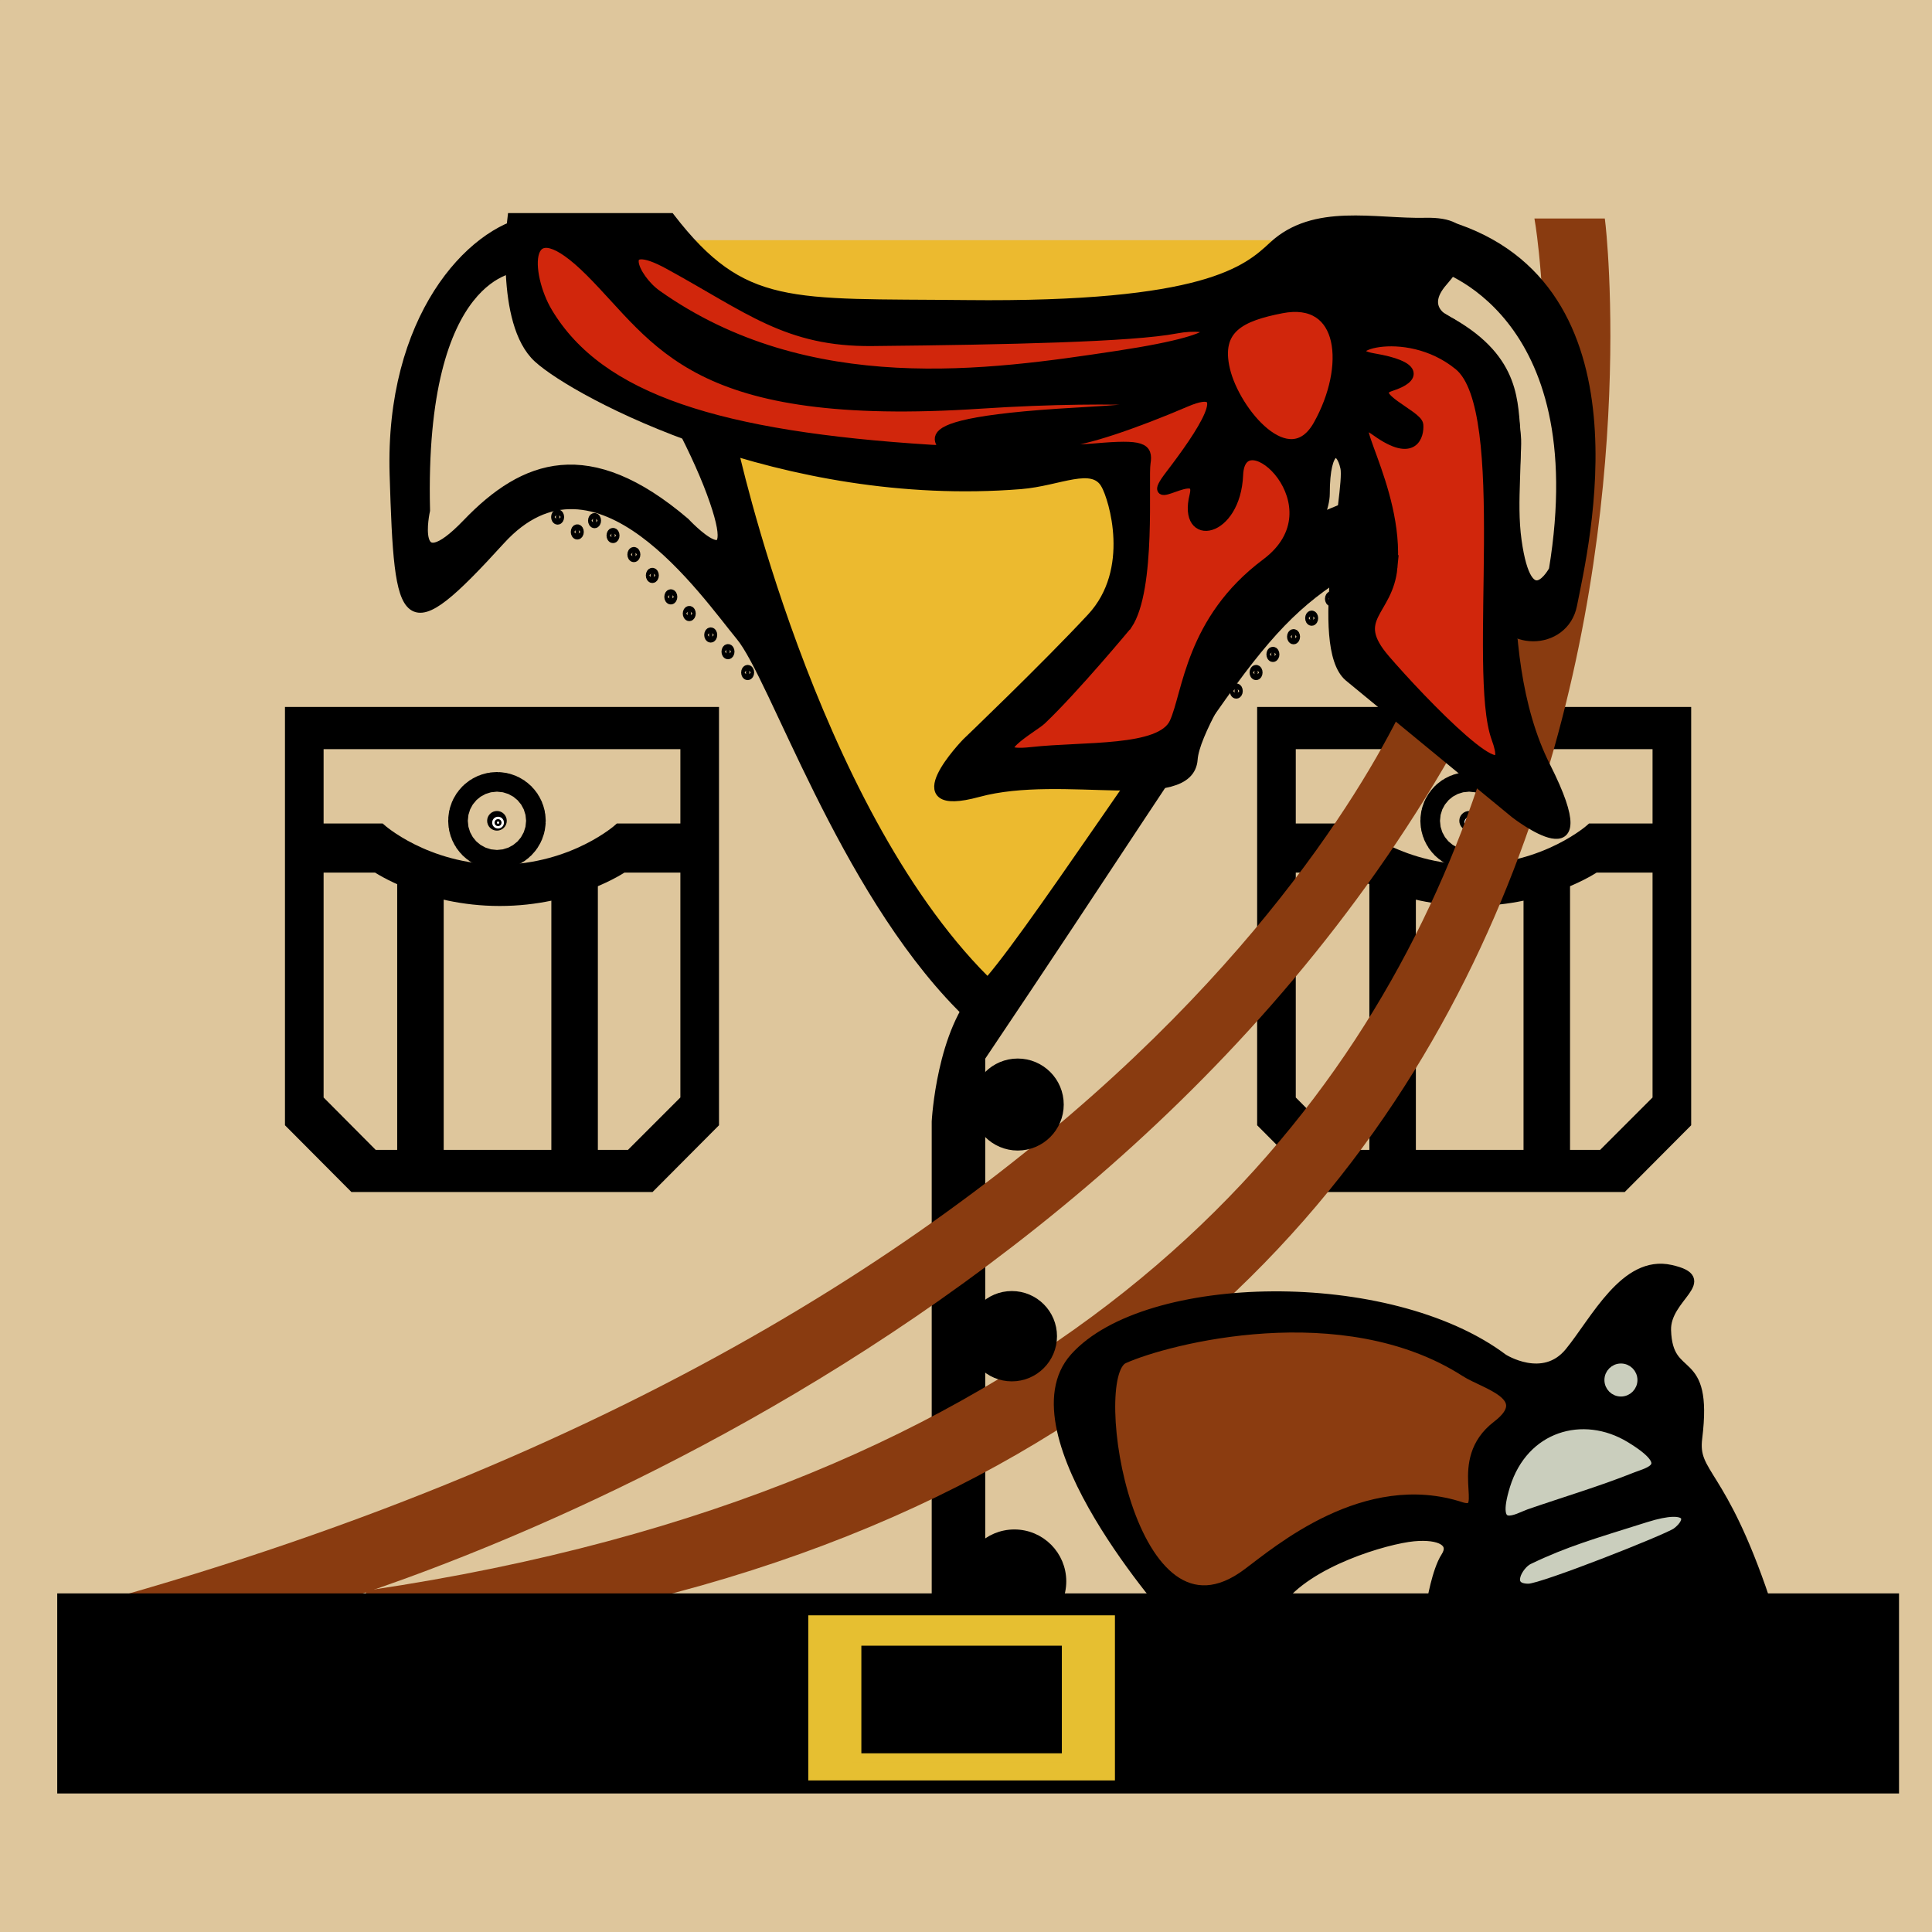 <?xml version="1.0" encoding="UTF-8" standalone="no"?>
<!-- Created with Inkscape (http://www.inkscape.org/) -->

<svg
   xmlns:dc="http://purl.org/dc/elements/1.1/"
   xmlns:cc="http://creativecommons.org/ns#"
   xmlns:rdf="http://www.w3.org/1999/02/22-rdf-syntax-ns#"
   xmlns:svg="http://www.w3.org/2000/svg"
   xmlns="http://www.w3.org/2000/svg"
   xmlns:sodipodi="http://sodipodi.sourceforge.net/DTD/sodipodi-0.dtd"
   xmlns:inkscape="http://www.inkscape.org/namespaces/inkscape"
   width="1024"
   height="1024"
   id="svg2"
   version="1.1"
   inkscape:version="0.48.4 r9939"
   sodipodi:docname="Johnny Thunder Torso.svg"
   inkscape:export-filename="Johnny Thunder Torso.png"
   inkscape:export-xdpi="90"
   inkscape:export-ydpi="90">
  <rect width="100%" height="100%" fill="#333333" stroke="none"/>
  <defs
     id="defs4" />
  <sodipodi:namedview
     id="base"
     pagecolor="#ffffff"
     bordercolor="#666666"
     borderopacity="1.0"
     inkscape:pageopacity="0.0"
     inkscape:pageshadow="2"
     inkscape:zoom="0.24992968"
     inkscape:cx="1237.7862"
     inkscape:cy="490.26007"
     inkscape:document-units="px"
     inkscape:current-layer="layer1"
     showgrid="false"
     inkscape:window-width="1366"
     inkscape:window-height="705"
     inkscape:window-x="-8"
     inkscape:window-y="-8"
     inkscape:window-maximized="1" />
  <g
     inkscape:label="Layer 1"
     inkscape:groupmode="layer"
     id="layer1"
     transform="translate(0,-28.362)">
    <rect
       style="fill:#dec69c;fill-opacity:1;stroke:#dec69c;stroke-width:29.249;stroke-opacity:1"
       id="rect3149"
       width="994.751"
       height="994.751"
       x="14.625"
       y="42.987" />
    <path
       style="fill:#dec69c;fill-opacity:1;stroke:#dec69c;stroke-width:5.001px;stroke-linecap:butt;stroke-linejoin:miter;stroke-opacity:1"
       d="m 398.419,338.26 -73.784,-52.524 -52.525,13.756 -47.522,36.267 -7.504,-60.028 20.01,-91.292 48.772,-36.267 -8.754,41.269 25.012,31.264 45.021,28.763 35.016,12.506 z"
       id="path3082"
       inkscape:connector-curvature="0" />
    <path
       style="fill:#ecba2f;fill-opacity:1;stroke:#ecba2f;stroke-width:5.001px;stroke-linecap:butt;stroke-linejoin:miter;stroke-opacity:1"
       d="m 518.475,568.366 115.053,-163.826 75.035,-246.364 -351.413,0 36.267,166.327 77.536,171.329 z"
       id="path3080"
       inkscape:connector-curvature="0" />
    <path
       style="fill:#dec69c;fill-opacity:1;stroke:#dec69c;stroke-width:5.001px;stroke-linecap:butt;stroke-linejoin:miter;stroke-opacity:1"
       d="m 694.806,269.478 20.009,-5.002 3.752,38.768 -21.259,-2.501 z"
       id="path3153"
       inkscape:connector-curvature="0" />
    <path
       style="fill:#000000;stroke:#000000;stroke-width:5.001px;stroke-linecap:butt;stroke-linejoin:miter;stroke-opacity:1"
       d="m 496.326,877.925 0,-255.11 c 0,0 2.526,-48.622 23.995,-70.092 21.47,-21.47 93.456,-133.869 178.072,-249.426 l 21.47,-8.84 c 0,0 12.378,25.525 5.051,29.679 -60.342,34.206 -63.778,54.305 -205.224,264.582 l 0,291.103 z"
       id="path3051"
       inkscape:connector-curvature="0"
       sodipodi:nodetypes="ccsccsc" />
    <g
       id="g3063"
       transform="matrix(5.001,0,0,5.001,-817.109,-2149.47)">
      <path
         style="fill:#000000;stroke:#000000;stroke-width:1px;stroke-linecap:butt;stroke-linejoin:miter;stroke-opacity:1"
         d="m 297.125,510.906 0,43.625 6.75,6.781 15.75,0 15.75,0 6.75,-6.781 0,-43.625 -22.5,0 -22.5,0 z m 3.094,3.469 19.406,0 19.406,0 0,37.625 -5.844,5.844 -13.562,0 -13.594,0 -5.812,-5.844 0,-37.625 z"
         id="path3065"
         inkscape:connector-curvature="0" />
      <path
         d="m 319.334,522.663 c 0,0.07 -0.057,0.126 -0.126,0.126 -0.07,0 -0.126,-0.057 -0.126,-0.126 0,-0.07 0.057,-0.126 0.126,-0.126 0.07,0 0.126,0.057 0.126,0.126 z"
         sodipodi:ry="0.12626907"
         sodipodi:rx="0.12626907"
         sodipodi:cy="522.66345"
         sodipodi:cx="319.20819"
         id="path3067"
         style="fill:#000000;fill-opacity:1;stroke:#000000;stroke-opacity:1"
         sodipodi:type="arc"
         transform="matrix(8.258,0,0,8.258,-2316.928,-3793.68)" />
      <path
         sodipodi:type="arc"
         style="fill:#ffffff;fill-opacity:1;stroke:#ffffff;stroke-opacity:1"
         id="path3069"
         sodipodi:cx="319.20819"
         sodipodi:cy="522.66345"
         sodipodi:rx="0.12626907"
         sodipodi:ry="0.12626907"
         d="m 319.334,522.663 c 0,0.07 -0.057,0.126 -0.126,0.126 -0.07,0 -0.126,-0.057 -0.126,-0.126 0,-0.07 0.057,-0.126 0.126,-0.126 0.07,0 0.126,0.057 0.126,0.126 z" />
      <path
         sodipodi:nodetypes="ccccccccccc"
         inkscape:connector-curvature="0"
         id="path3071"
         d="m 332.452,527.462 6.566,0 0,-4.207 -7.023,0 c 0,0 -4.732,4.286 -12.605,4.375 -7.872,-0.089 -12.605,-4.375 -12.605,-4.375 l -7.023,0 0,4.207 6.566,0 c 0,0 5.177,3.536 13.062,3.536 7.885,0 13.062,-3.536 13.062,-3.536 z"
         style="fill:#000000;stroke:#000000;stroke-width:1px;stroke-linecap:butt;stroke-linejoin:miter;stroke-opacity:1" />
      <path
         style="fill:#000000;stroke:#000000;stroke-width:1px;stroke-linecap:butt;stroke-linejoin:miter;stroke-opacity:1"
         d="m 309.018,528.791 0,29.821 3.929,0 0,-30.268 z"
         id="path3073"
         inkscape:connector-curvature="0" />
      <path
         inkscape:connector-curvature="0"
         id="path3075"
         d="m 329.286,528.791 0,29.821 -3.929,0 0,-30.268 z"
         style="fill:#000000;stroke:#000000;stroke-width:1px;stroke-linecap:butt;stroke-linejoin:miter;stroke-opacity:1" />
    </g>
    <path
       style="fill:#893b10;fill-opacity:1;stroke:#893b10;stroke-width:5.001px;stroke-linecap:butt;stroke-linejoin:miter;stroke-opacity:1"
       d="M 253.621,891.462 C 925.171,789.658 848.371,146.684 848.371,146.684 l -32.148,0 c 0,0 101.804,619.755 -619.755,726.917 l 0,42.865 60.725,0 z"
       id="path2996"
       inkscape:connector-curvature="0"
       sodipodi:nodetypes="ccccccc" />
    <path
       style="fill:#dec69c;fill-opacity:1;stroke:#dec69c;stroke-width:5.001px;stroke-linecap:butt;stroke-linejoin:miter;stroke-opacity:1"
       d="m 803.606,346.389 -10.004,-101.922 -46.271,-56.901 21.26,-23.761 55.025,38.143 14.382,71.908 -9.38,70.658 z"
       id="path3151"
       inkscape:connector-curvature="0" />
    <path
       sodipodi:type="arc"
       style="fill:#000000;fill-opacity:1;stroke:#000000;stroke-opacity:1"
       id="path3093"
       sodipodi:cx="373.92856"
       sodipodi:cy="603.07648"
       sodipodi:rx="5"
       sodipodi:ry="5"
       d="m 378.929,603.076 c 0,2.761 -2.239,5 -5,5 -2.761,0 -5,-2.239 -5,-5 0,-2.761 2.239,-5 5,-5 2.761,0 5,2.239 5,5 z"
       transform="matrix(5.001,0,0,5.001,-1332.381,-2149.47)" />
    <path
       style="fill:#893b10;fill-opacity:1;stroke:#893b10;stroke-width:5.001px;stroke-linecap:butt;stroke-linejoin:miter;stroke-opacity:1"
       d="m 755.497,382.441 c 0,0 -117.878,335.775 -705.485,498.304 l 108.948,0 c 0,0 425.077,-114.306 617.969,-471.514 z"
       id="path2998"
       inkscape:connector-curvature="0" />
    <rect
       style="fill:#000000;fill-opacity:1;stroke:#000000;stroke-width:5.001;stroke-opacity:1"
       id="rect3103"
       width="971.185"
       height="101.034"
       x="32.835"
       y="875.4" />
    <g
       id="g3055"
       transform="matrix(5.001,0,0,5.001,-1332.381,-2149.47)">
      <path
         id="path3002"
         d="m 297.125,510.906 0,43.625 6.75,6.781 15.75,0 15.75,0 6.75,-6.781 0,-43.625 -22.5,0 -22.5,0 z m 3.094,3.469 19.406,0 19.406,0 0,37.625 -5.844,5.844 -13.562,0 -13.594,0 -5.812,-5.844 0,-37.625 z"
         style="fill:#000000;stroke:#000000;stroke-width:1px;stroke-linecap:butt;stroke-linejoin:miter;stroke-opacity:1"
         inkscape:connector-curvature="0" />
      <path
         transform="matrix(8.258,0,0,8.258,-2316.928,-3793.68)"
         sodipodi:type="arc"
         style="fill:#000000;fill-opacity:1;stroke:#000000;stroke-opacity:1"
         id="path3010"
         sodipodi:cx="319.20819"
         sodipodi:cy="522.66345"
         sodipodi:rx="0.12626907"
         sodipodi:ry="0.12626907"
         d="m 319.334,522.663 c 0,0.07 -0.057,0.126 -0.126,0.126 -0.07,0 -0.126,-0.057 -0.126,-0.126 0,-0.07 0.057,-0.126 0.126,-0.126 0.07,0 0.126,0.057 0.126,0.126 z" />
      <path
         d="m 319.334,522.663 c 0,0.07 -0.057,0.126 -0.126,0.126 -0.07,0 -0.126,-0.057 -0.126,-0.126 0,-0.07 0.057,-0.126 0.126,-0.126 0.07,0 0.126,0.057 0.126,0.126 z"
         sodipodi:ry="0.12626907"
         sodipodi:rx="0.12626907"
         sodipodi:cy="522.66345"
         sodipodi:cx="319.20819"
         id="path3008"
         style="fill:#ffffff;fill-opacity:1;stroke:#ffffff;stroke-opacity:1"
         sodipodi:type="arc" />
      <path
         style="fill:#000000;stroke:#000000;stroke-width:1px;stroke-linecap:butt;stroke-linejoin:miter;stroke-opacity:1"
         d="m 332.452,527.462 6.566,0 0,-4.207 -7.023,0 c 0,0 -4.732,4.286 -12.605,4.375 -7.872,-0.089 -12.605,-4.375 -12.605,-4.375 l -7.023,0 0,4.207 6.566,0 c 0,0 5.177,3.536 13.062,3.536 7.885,0 13.062,-3.536 13.062,-3.536 z"
         id="path3018"
         inkscape:connector-curvature="0"
         sodipodi:nodetypes="ccccccccccc" />
      <path
         inkscape:connector-curvature="0"
         id="path3020"
         d="m 309.018,528.791 0,29.821 3.929,0 0,-30.268 z"
         style="fill:#000000;stroke:#000000;stroke-width:1px;stroke-linecap:butt;stroke-linejoin:miter;stroke-opacity:1" />
      <path
         style="fill:#000000;stroke:#000000;stroke-width:1px;stroke-linecap:butt;stroke-linejoin:miter;stroke-opacity:1"
         d="m 329.286,528.791 0,29.821 -3.929,0 0,-30.268 z"
         id="path3022"
         inkscape:connector-curvature="0" />
    </g>
    <path
       style="fill:#000000;stroke:#000000;stroke-width:5.001px;stroke-linecap:butt;stroke-linejoin:miter;stroke-opacity:1"
       d="M 521.9,547.672 C 429.707,455.163 388.347,264.778 388.347,264.778 l -42.939,-68.829 -41.045,-35.362 c 0,0 53.674,77.669 72.618,128.818 18.943,51.148 -13.893,15.786 -13.893,15.786 -51.148,-43.571 -85.247,-30.941 -115.557,0.631 -30.876,32.162 -22.101,-6.946 -22.101,-6.946 -3.158,-128.186 49.254,-128.818 49.254,-128.818 0,0 37.887,-30.31 6.315,-24.627 -31.573,5.683 -74.512,51.78 -71.987,134.501 2.526,82.721 5.051,90.93 56.2,34.73 51.148,-56.2 108.618,28.373 127.24,50.832 17.935,21.633 53.99,132.291 116.504,196.068 z"
       id="path3027"
       inkscape:connector-curvature="0"
       sodipodi:nodetypes="csssccsccssssc" />
    <path
       sodipodi:type="arc"
       style="fill:#000000;fill-opacity:1;stroke:#000000;stroke-opacity:1"
       id="path3029"
       sodipodi:cx="325.52167"
       sodipodi:cy="490.27542"
       sodipodi:rx="0.18940361"
       sodipodi:ry="0.30646145"
       d="m 325.711,490.275 c 0,0.169 -0.085,0.306 -0.189,0.306 -0.105,0 -0.189,-0.137 -0.189,-0.306 0,-0.169 0.085,-0.306 0.189,-0.306 0.105,0 0.189,0.137 0.189,0.306 z"
       transform="matrix(5.001,0,0,5.001,-1332.381,-2149.47)" />
    <path
       d="m 325.711,490.275 c 0,0.169 -0.085,0.306 -0.189,0.306 -0.105,0 -0.189,-0.137 -0.189,-0.306 0,-0.169 0.085,-0.306 0.189,-0.306 0.105,0 0.189,0.137 0.189,0.306 z"
       sodipodi:ry="0.30646145"
       sodipodi:rx="0.18940361"
       sodipodi:cy="490.27542"
       sodipodi:cx="325.52167"
       id="path3031"
       style="fill:#000000;fill-opacity:1;stroke:#000000;stroke-opacity:1"
       sodipodi:type="arc"
       transform="matrix(5.001,0,0,5.001,-1321.962,-2141.577)" />
    <path
       transform="matrix(5.001,0,0,5.001,-1312.806,-2147.576)"
       sodipodi:type="arc"
       style="fill:#000000;fill-opacity:1;stroke:#000000;stroke-opacity:1"
       id="path3033"
       sodipodi:cx="325.52167"
       sodipodi:cy="490.27542"
       sodipodi:rx="0.18940361"
       sodipodi:ry="0.30646145"
       d="m 325.711,490.275 c 0,0.169 -0.085,0.306 -0.189,0.306 -0.105,0 -0.189,-0.137 -0.189,-0.306 0,-0.169 0.085,-0.306 0.189,-0.306 0.105,0 0.189,0.137 0.189,0.306 z" />
    <path
       d="m 325.711,490.275 c 0,0.169 -0.085,0.306 -0.189,0.306 -0.105,0 -0.189,-0.137 -0.189,-0.306 0,-0.169 0.085,-0.306 0.189,-0.306 0.105,0 0.189,0.137 0.189,0.306 z"
       sodipodi:ry="0.30646145"
       sodipodi:rx="0.18940361"
       sodipodi:cy="490.27542"
       sodipodi:cx="325.52167"
       id="path3035"
       style="fill:#000000;fill-opacity:1;stroke:#000000;stroke-opacity:1"
       sodipodi:type="arc"
       transform="matrix(5.001,0,0,5.001,-1303.018,-2139.682)" />
    <path
       transform="matrix(5.001,0,0,5.001,-1291.967,-2129.579)"
       sodipodi:type="arc"
       style="fill:#000000;fill-opacity:1;stroke:#000000;stroke-opacity:1"
       id="path3037"
       sodipodi:cx="325.52167"
       sodipodi:cy="490.27542"
       sodipodi:rx="0.18940361"
       sodipodi:ry="0.30646145"
       d="m 325.711,490.275 c 0,0.169 -0.085,0.306 -0.189,0.306 -0.105,0 -0.189,-0.137 -0.189,-0.306 0,-0.169 0.085,-0.306 0.189,-0.306 0.105,0 0.189,0.137 0.189,0.306 z" />
    <path
       d="m 325.711,490.275 c 0,0.169 -0.085,0.306 -0.189,0.306 -0.105,0 -0.189,-0.137 -0.189,-0.306 0,-0.169 0.085,-0.306 0.189,-0.306 0.105,0 0.189,0.137 0.189,0.306 z"
       sodipodi:ry="0.30646145"
       sodipodi:rx="0.18940361"
       sodipodi:cy="490.27542"
       sodipodi:cx="325.52167"
       id="path3039"
       style="fill:#000000;fill-opacity:1;stroke:#000000;stroke-opacity:1"
       sodipodi:type="arc"
       transform="matrix(5.001,0,0,5.001,-1282.18,-2118.528)" />
    <path
       transform="matrix(5.001,0,0,5.001,-1272.392,-2107.162)"
       sodipodi:type="arc"
       style="fill:#000000;fill-opacity:1;stroke:#000000;stroke-opacity:1"
       id="path3041"
       sodipodi:cx="325.52167"
       sodipodi:cy="490.27542"
       sodipodi:rx="0.18940361"
       sodipodi:ry="0.30646145"
       d="m 325.711,490.275 c 0,0.169 -0.085,0.306 -0.189,0.306 -0.105,0 -0.189,-0.137 -0.189,-0.306 0,-0.169 0.085,-0.306 0.189,-0.306 0.105,0 0.189,0.137 0.189,0.306 z" />
    <path
       d="m 325.711,490.275 c 0,0.169 -0.085,0.306 -0.189,0.306 -0.105,0 -0.189,-0.137 -0.189,-0.306 0,-0.169 0.085,-0.306 0.189,-0.306 0.105,0 0.189,0.137 0.189,0.306 z"
       sodipodi:ry="0.30646145"
       sodipodi:rx="0.18940361"
       sodipodi:cy="490.27542"
       sodipodi:cx="325.52167"
       id="path3043"
       style="fill:#000000;fill-opacity:1;stroke:#000000;stroke-opacity:1"
       sodipodi:type="arc"
       transform="matrix(5.001,0,0,5.001,-1262.605,-2098.322)" />
    <path
       transform="matrix(5.001,0,0,5.001,-1251.238,-2086.956)"
       sodipodi:type="arc"
       style="fill:#000000;fill-opacity:1;stroke:#000000;stroke-opacity:1"
       id="path3045"
       sodipodi:cx="325.52167"
       sodipodi:cy="490.27542"
       sodipodi:rx="0.18940361"
       sodipodi:ry="0.30646145"
       d="m 325.711,490.275 c 0,0.169 -0.085,0.306 -0.189,0.306 -0.105,0 -0.189,-0.137 -0.189,-0.306 0,-0.169 0.085,-0.306 0.189,-0.306 0.105,0 0.189,0.137 0.189,0.306 z" />
    <path
       d="m 325.711,490.275 c 0,0.169 -0.085,0.306 -0.189,0.306 -0.105,0 -0.189,-0.137 -0.189,-0.306 0,-0.169 0.085,-0.306 0.189,-0.306 0.105,0 0.189,0.137 0.189,0.306 z"
       sodipodi:ry="0.30646145"
       sodipodi:rx="0.18940361"
       sodipodi:cy="490.27542"
       sodipodi:cx="325.52167"
       id="path3047"
       style="fill:#000000;fill-opacity:1;stroke:#000000;stroke-opacity:1"
       sodipodi:type="arc"
       transform="matrix(5.001,0,0,5.001,-1242.082,-2078.115)" />
    <path
       transform="matrix(5.001,0,0,5.001,-1231.663,-2067.064)"
       sodipodi:type="arc"
       style="fill:#000000;fill-opacity:1;stroke:#000000;stroke-opacity:1"
       id="path3049"
       sodipodi:cx="325.52167"
       sodipodi:cy="490.27542"
       sodipodi:rx="0.18940361"
       sodipodi:ry="0.30646145"
       d="m 325.711,490.275 c 0,0.169 -0.085,0.306 -0.189,0.306 -0.105,0 -0.189,-0.137 -0.189,-0.306 0,-0.169 0.085,-0.306 0.189,-0.306 0.105,0 0.189,0.137 0.189,0.306 z" />
    <path
       style="fill:#000000;stroke:#000000;stroke-width:5.001px;stroke-linecap:butt;stroke-linejoin:miter;stroke-opacity:1"
       d="m 790.325,347.613 c 6.158,24.479 38.739,23.452 43.05,1.398 5.953,-30.453 39.554,-168.839 -65.822,-200.987 l -6.014,20.773 c 0,0 84.616,23.364 61.883,161.654 0,0 -13.636,25.972 -19.441,-15.553 -5.986,-42.824 16.706,-88.287 -42.68,-119.99 l -10.716,-5.358 6.697,16.074 c 0,0 31.256,14.288 31.256,65.19 0,50.902 -0.84,66.359 1.786,76.8 z"
       id="path3053"
       inkscape:connector-curvature="0"
       sodipodi:nodetypes="sscccscccss" />
    <path
       d="m 325.711,490.275 c 0,0.169 -0.085,0.306 -0.189,0.306 -0.105,0 -0.189,-0.137 -0.189,-0.306 0,-0.169 0.085,-0.306 0.189,-0.306 0.105,0 0.189,0.137 0.189,0.306 z"
       sodipodi:ry="0.30646145"
       sodipodi:rx="0.18940361"
       sodipodi:cy="490.27542"
       sodipodi:cx="325.52167"
       id="path3077"
       style="fill:#000000;fill-opacity:1;stroke:#000000;stroke-opacity:1"
       sodipodi:type="arc"
       transform="matrix(5.001,0,0,5.001,-972.688,-2057.241)" />
    <path
       transform="matrix(5.001,0,0,5.001,-962.195,-2067.064)"
       sodipodi:type="arc"
       style="fill:#000000;fill-opacity:1;stroke:#000000;stroke-opacity:1"
       id="path3079"
       sodipodi:cx="325.52167"
       sodipodi:cy="490.27542"
       sodipodi:rx="0.18940361"
       sodipodi:ry="0.30646145"
       d="m 325.711,490.275 c 0,0.169 -0.085,0.306 -0.189,0.306 -0.105,0 -0.189,-0.137 -0.189,-0.306 0,-0.169 0.085,-0.306 0.189,-0.306 0.105,0 0.189,0.137 0.189,0.306 z" />
    <path
       d="m 325.711,490.275 c 0,0.169 -0.085,0.306 -0.189,0.306 -0.105,0 -0.189,-0.137 -0.189,-0.306 0,-0.169 0.085,-0.306 0.189,-0.306 0.105,0 0.189,0.137 0.189,0.306 z"
       sodipodi:ry="0.30646145"
       sodipodi:rx="0.18940361"
       sodipodi:cy="490.27542"
       sodipodi:cx="325.52167"
       id="path3081"
       style="fill:#000000;fill-opacity:1;stroke:#000000;stroke-opacity:1"
       sodipodi:type="arc"
       transform="matrix(5.001,0,0,5.001,-953.265,-2076.664)" />
    <path
       transform="matrix(5.001,0,0,5.001,-942.325,-2086.041)"
       sodipodi:type="arc"
       style="fill:#000000;fill-opacity:1;stroke:#000000;stroke-opacity:1"
       id="path3083"
       sodipodi:cx="325.52167"
       sodipodi:cy="490.27542"
       sodipodi:rx="0.18940361"
       sodipodi:ry="0.30646145"
       d="m 325.711,490.275 c 0,0.169 -0.085,0.306 -0.189,0.306 -0.105,0 -0.189,-0.137 -0.189,-0.306 0,-0.169 0.085,-0.306 0.189,-0.306 0.105,0 0.189,0.137 0.189,0.306 z" />
    <path
       d="m 325.711,490.275 c 0,0.169 -0.085,0.306 -0.189,0.306 -0.105,0 -0.189,-0.137 -0.189,-0.306 0,-0.169 0.085,-0.306 0.189,-0.306 0.105,0 0.189,0.137 0.189,0.306 z"
       sodipodi:ry="0.30646145"
       sodipodi:rx="0.18940361"
       sodipodi:cy="490.27542"
       sodipodi:cx="325.52167"
       id="path3085"
       style="fill:#000000;fill-opacity:1;stroke:#000000;stroke-opacity:1"
       sodipodi:type="arc"
       transform="matrix(5.001,0,0,5.001,-932.725,-2095.864)" />
    <path
       transform="matrix(5.001,0,0,5.001,-922.232,-2106.134)"
       sodipodi:type="arc"
       style="fill:#000000;fill-opacity:1;stroke:#000000;stroke-opacity:1"
       id="path3087"
       sodipodi:cx="325.52167"
       sodipodi:cy="490.27542"
       sodipodi:rx="0.18940361"
       sodipodi:ry="0.30646145"
       d="m 325.711,490.275 c 0,0.169 -0.085,0.306 -0.189,0.306 -0.105,0 -0.189,-0.137 -0.189,-0.306 0,-0.169 0.085,-0.306 0.189,-0.306 0.105,0 0.189,0.137 0.189,0.306 z" />
    <path
       style="fill:#e6bf31;fill-opacity:1;stroke:#e6bf31;stroke-width:5.001px;stroke-linecap:butt;stroke-linejoin:miter;stroke-opacity:1"
       d="m 430.907,887.016 0,82.515 78.764,0 78.764,0 0,-82.515 -78.764,0 -78.764,0 z m 23.129,11.096 55.635,0 55.635,0 0,62.042 -55.635,0 -55.635,0 0,-62.042 z"
       id="path3109"
       inkscape:connector-curvature="0" />
    <path
       sodipodi:type="arc"
       style="fill:#000000;fill-opacity:1;stroke:#000000;stroke-opacity:1"
       id="path3089"
       sodipodi:cx="374.28571"
       sodipodi:cy="552.54077"
       sodipodi:rx="4.375"
       sodipodi:ry="4.375"
       d="m 378.661,552.541 c 0,2.416 -1.959,4.375 -4.375,4.375 -2.416,0 -4.375,-1.959 -4.375,-4.375 0,-2.416 1.959,-4.375 4.375,-4.375 2.416,0 4.375,1.959 4.375,4.375 z"
       transform="matrix(5.001,0,0,5.001,-1332.381,-2149.47)" />
    <path
       sodipodi:type="arc"
       style="fill:#000000;fill-opacity:1;stroke:#000000;stroke-opacity:1"
       id="path3091"
       sodipodi:cx="373.66071"
       sodipodi:cy="577.0943"
       sodipodi:rx="4.2857141"
       sodipodi:ry="4.2857141"
       d="m 377.946,577.094 c 0,2.367 -1.919,4.286 -4.286,4.286 -2.367,0 -4.286,-1.919 -4.286,-4.286 0,-2.367 1.919,-4.286 4.286,-4.286 2.367,0 4.286,1.919 4.286,4.286 z"
       transform="matrix(5.001,0,0,5.001,-1332.381,-2149.47)" />
    <path
       style="fill:#000000;stroke:#000000;stroke-width:5.001px;stroke-linecap:butt;stroke-linejoin:miter;stroke-opacity:1"
       d="m 621.987,886.134 c 0,0 -88.171,-98.422 -52.411,-138.29 37.789,-42.13 166.75,-44.847 227.223,0.618 0,0 21.21,13.511 35.052,-3.456 13.841,-16.967 29.469,-49.116 53.581,-43.758 24.112,5.358 -2.784,14.493 -2.232,32.149 0.893,28.577 22.326,10.27 16.521,57.153 -2.437,19.681 12.502,16.521 35.72,85.283 l -176.817,2.232 c 0,0 2.776,-17.117 7.591,-24.558 4.911,-7.591 -2.679,-12.056 -16.968,-10.716 -14.288,1.339 -56.26,13.395 -71.441,34.827 -15.181,21.432 -55.818,8.515 -55.818,8.515 z"
       id="path3116"
       inkscape:connector-curvature="0"
       sodipodi:nodetypes="cscssssccsssc" />
    <path
       style="fill:#cacebd;fill-opacity:1;stroke:#000000;stroke-width:5.001px;stroke-linecap:butt;stroke-linejoin:miter;stroke-opacity:1"
       d="m 810.417,830.736 c 18.603,-6.458 37.884,-12.12 56.707,-19.646 6.431,-2.571 21.879,-5.358 -3.126,-20.54 -25.005,-15.181 -56.447,-6.025 -66.083,25.228 -8.26,26.79 6.736,16.96 12.502,14.958 z"
       id="path3118"
       inkscape:connector-curvature="0"
       sodipodi:nodetypes="sssss" />
    <path
       style="fill:#cacebd;fill-opacity:1;stroke:#000000;stroke-width:5.001px;stroke-linecap:butt;stroke-linejoin:miter;stroke-opacity:1"
       d="m 810.194,870.252 c 7.286,-0.05 73.66,-26.261 78.362,-29.693 8.26,-6.028 8.484,-15.628 -16.297,-7.814 -27.742,8.748 -42.246,12.808 -62.065,22.326 -5.366,2.577 -12.748,15.267 0,15.181 z"
       id="path3120"
       inkscape:connector-curvature="0"
       sodipodi:nodetypes="sssss" />
    <path
       sodipodi:type="arc"
       style="fill:#cacebd;fill-opacity:1;stroke:#cacebd;stroke-opacity:1"
       id="path3122"
       sodipodi:cx="438.21429"
       sodipodi:cy="581.73718"
       sodipodi:rx="1.25"
       sodipodi:ry="1.25"
       d="m 439.464,581.737 c 0,0.69 -0.56,1.25 -1.25,1.25 -0.69,0 -1.25,-0.56 -1.25,-1.25 0,-0.69 0.56,-1.25 1.25,-1.25 0.69,0 1.25,0.56 1.25,1.25 z"
       transform="matrix(5.001,0,0,5.001,-1332.381,-2149.47)" />
    <path
       style="fill:#8b3c10;fill-opacity:1;stroke:#000000;stroke-width:5.001px;stroke-linecap:butt;stroke-linejoin:miter;stroke-opacity:1"
       d="m 661.283,861.992 c -62.511,47.33 -85.776,-104.331 -65.637,-113.413 22.772,-10.27 116.139,-34.666 181.06,7.09 10.058,6.469 36.982,12.666 16.722,28.169 -24.704,18.903 -3.157,47.675 -18.628,43.255 -51.157,-17.014 -98.014,23.42 -113.517,34.899 z"
       id="path3124"
       inkscape:connector-curvature="0"
       sodipodi:nodetypes="cssscc" />
    <path
       style="fill:#000000;stroke:#000000;stroke-width:5.001px;stroke-linecap:butt;stroke-linejoin:miter;stroke-opacity:1"
       d="m 586.006,285.11 c 4.207,7.46 15.977,45.382 -7.503,70.658 -24.127,25.972 -66.281,66.281 -66.281,66.281 0,0 -36.646,37.962 6.253,26.262 44.838,-12.228 111.927,8.754 113.803,-17.508 1.876,-26.262 70.032,-114.428 70.032,-140.69 0,-26.262 8.129,-25.637 10.63,-13.756 2.501,11.88 -16.883,94.419 1.876,110.676 l 88.166,72.534 c 0,0 47.522,36.892 16.257,-25.012 -31.264,-61.904 -13.756,-158.198 -15.632,-175.081 -1.876,-16.883 0.626,-40.018 -34.391,-60.028 0,0 -18.133,-6.253 -4.377,-21.885 13.756,-15.632 17.508,-31.89 -9.38,-31.264 -26.887,0.625 -58.795,-7.871 -80.662,12.506 -13.756,12.818 -35.801,32.449 -162.497,31.108 -93.686,-0.992 -118.57,3.595 -157.026,-46.115 l -83.789,0 c 0,0 -6.878,55.651 13.756,74.409 20.634,18.759 129.711,76.974 255.743,66.906 20.387,-1.629 38.2,-12.093 45.021,0 z"
       id="path3126"
       inkscape:connector-curvature="0"
       sodipodi:nodetypes="sscssssccsscssssccsss" />
    <path
       style="fill:#d1260c;fill-opacity:1;stroke:#000000;stroke-width:5.001px;stroke-linecap:butt;stroke-linejoin:miter;stroke-opacity:1"
       d="m 597.587,359.607 c 0,0 -28.094,33.853 -45.541,50.405 -4.261,4.042 -33.161,19.897 -5.305,16.802 27.855,-3.095 68.532,0 75.607,-15.475 7.074,-15.475 8.401,-54.384 48.636,-84.45 40.235,-30.066 -13.264,-78.26 -14.591,-46.867 -1.326,31.392 -29.764,36.376 -23.434,11.054 4.422,-17.686 -28.739,9.727 -12.822,-11.054 15.917,-20.781 36.256,-50.405 8.401,-38.467 -27.855,11.938 -54.384,20.781 -63.669,20.781 -9.285,0 -9.727,5.748 15.475,3.537 25.202,-2.211 28.297,-0.442 26.971,7.959 -1.327,8.401 3.095,66.764 -9.727,85.776 z"
       id="path3128"
       inkscape:connector-curvature="0"
       sodipodi:nodetypes="csssssssssssc" />
    <path
       style="fill:#d1260c;fill-opacity:1;stroke:#000000;stroke-width:5.001px;stroke-linecap:butt;stroke-linejoin:miter;stroke-opacity:1"
       d="m 738.189,329.099 c -2.236,24.1 -22.992,26.529 -3.979,48.636 19.012,22.107 71.627,76.933 58.805,42.004 -12.822,-34.93 8.843,-174.205 -19.897,-197.639 -28.739,-23.434 -68.532,-7.959 -45.099,-3.979 23.434,3.979 22.992,10.611 9.285,15.033 -13.707,4.421 14.149,15.033 14.591,20.339 0.44,5.306 -2.211,18.128 -22.55,3.537 -20.339,-14.591 12.822,29.182 8.843,72.07 z"
       id="path3130"
       inkscape:connector-curvature="0"
       sodipodi:nodetypes="sssssscss" />
    <path
       style="fill:#d1260c;fill-opacity:1;stroke:#000000;stroke-width:5.001px;stroke-linecap:butt;stroke-linejoin:miter;stroke-opacity:1"
       d="m 679.174,191.942 c -21.12,4.145 -35.016,10.317 -29.701,32.515 5.315,22.198 33.826,56.265 49.085,29.076 17.196,-30.639 14.069,-68.156 -19.384,-61.591 z"
       id="path3132"
       inkscape:connector-curvature="0"
       sodipodi:nodetypes="ssss" />
    <path
       style="fill:#d1260c;fill-opacity:1;stroke:#000000;stroke-width:5.001px;stroke-linecap:butt;stroke-linejoin:miter;stroke-opacity:1"
       d="m 290.295,193.802 c -11.834,-19.807 -14.149,-57.921 22.55,-21.223 36.698,36.698 53.84,80.096 207.367,69.859 72.939,-4.864 142.391,-0.694 50.847,4.421 -114.737,6.411 -53.544,21.244 -77.597,19.731 -111.463,-7.014 -175.523,-26.518 -203.166,-72.788 z"
       id="path3134"
       inkscape:connector-curvature="0"
       sodipodi:nodetypes="ssssss" />
    <path
       style="fill:#d1260c;fill-opacity:1;stroke:#000000;stroke-width:5.001px;stroke-linecap:butt;stroke-linejoin:miter;stroke-opacity:1"
       d="m 348.216,184.517 c -12.435,-8.805 -22.107,-31.392 6.19,-15.917 42.499,23.241 62.785,41.12 107.884,40.677 72.079,-0.707 137.95,-2.211 160.941,-6.632 19.271,-3.706 36.256,3.979 -30.95,14.149 -67.206,10.169 -163.942,24.457 -244.065,-32.277 z"
       id="path3136"
       inkscape:connector-curvature="0"
       sodipodi:nodetypes="ssssss" />
  </g>
</svg>
